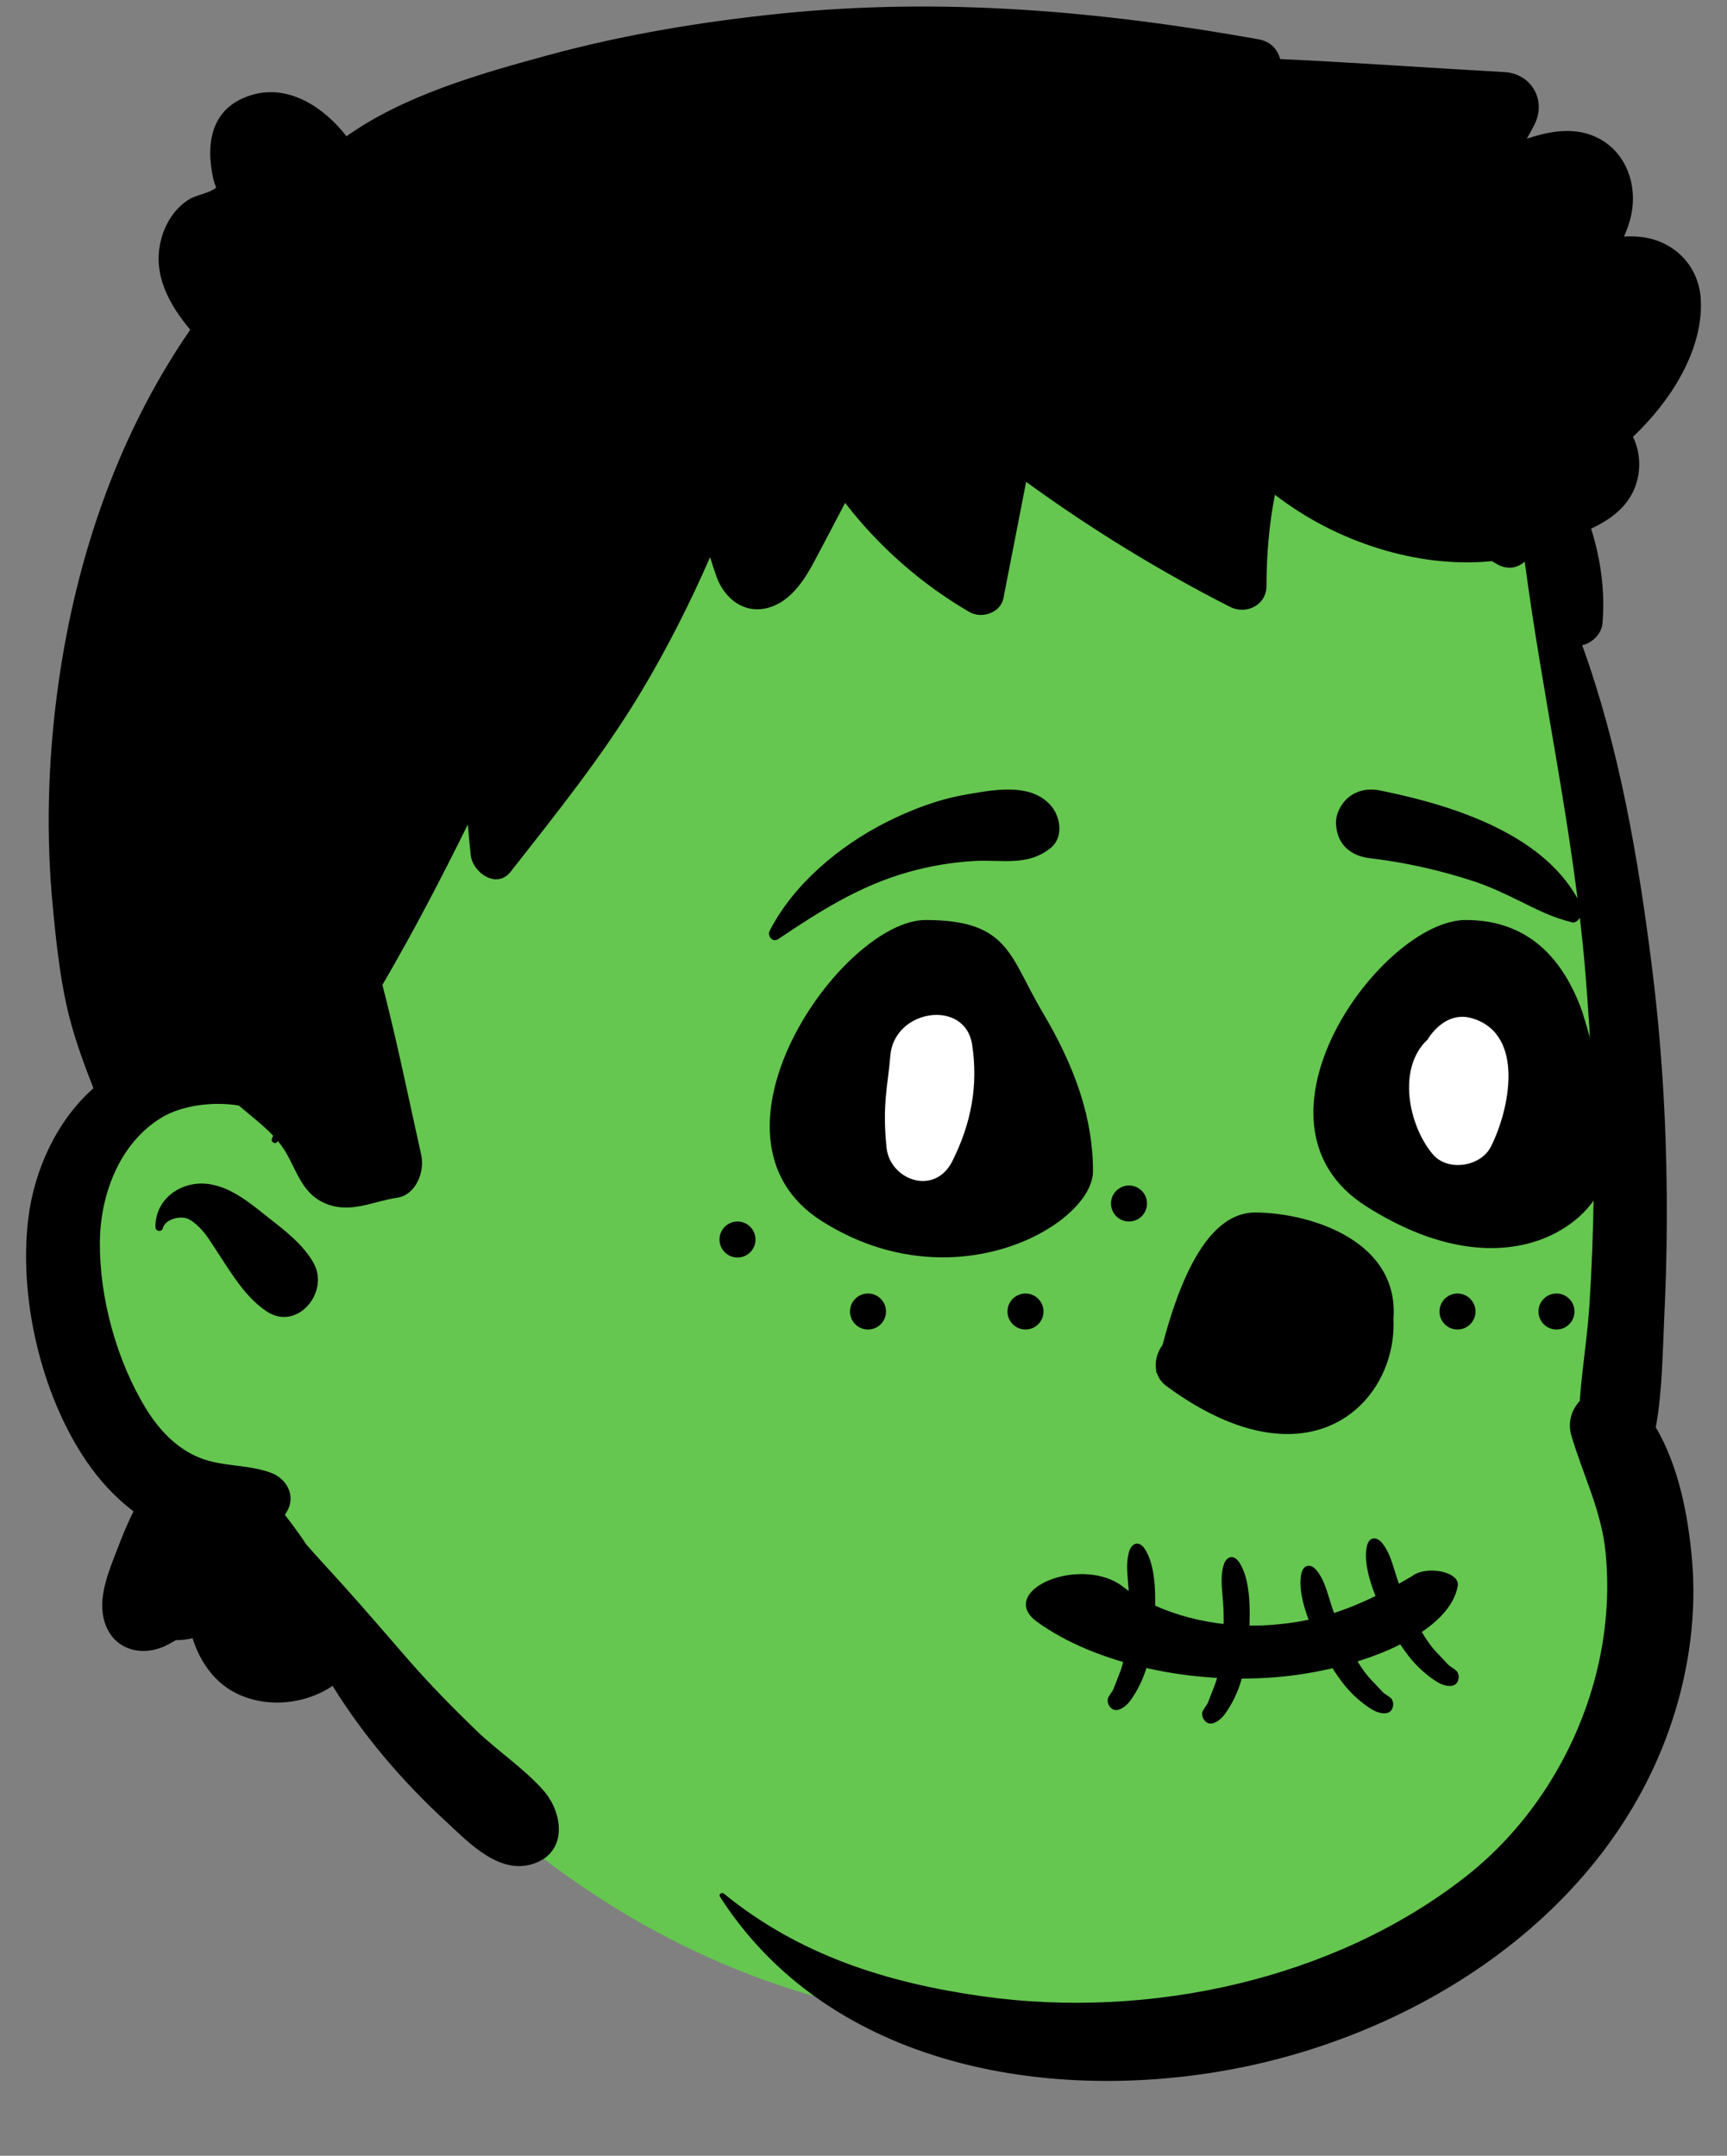 <svg viewBox="376.108 536.55 383.784 479.062" xmlns="http://www.w3.org/2000/svg"
     width="383.784px" height="479.062px">
    <rect x="376.108" y="536.55" width="383.784" height="479.062" fill="#808080" stroke="none"/>
    <g id="Master/Character/Avatar" stroke="none" stroke-width="1" fill="none" fill-rule="evenodd">
        <g id="Head" transform="translate(332, 483) scale(0.998 1)">
            <g id="Head/Short 5" stroke="none" stroke-width="1" fill="none" fill-rule="evenodd">
                <path d="M242.041,75.26 C298.822,75.26 357.552,119.272 378.365,147.357 C395.864,170.97 405.286,277.745 405.286,349.905 C405.286,364.997 413.615,393.446 411.184,407.882 C402.278,460.781 363.475,505.146 286.677,505.146 C209.878,505.146 154.815,474.704 97.733,392.973 C70.036,392.973 56.613,371.733 56.415,338.214 C56.287,315.868 65.2,300.63 83.152,292.5 C76.751,204.314 81.611,148.741 97.733,125.782 C121.914,91.342 185.261,75.26 242.041,75.26 Z"
                      id="Skin" fill="#65c650"/>
                <path d="M218.147,56.556 C253.996,52.926 289.127,55.976 324.457,62.287 C327.156,62.776 328.687,64.547 329.255,66.676 C345.897,67.436 362.557,68.657 379.175,69.567 C385.207,69.897 388.625,75.856 385.875,81.237 C385.327,82.306 384.755,83.346 384.175,84.386 L384.904,84.146 C389.904,82.542 395.304,81.751 400.175,84.297 C406.375,87.537 408.807,94.686 407.437,101.266 C407.086,102.946 406.497,104.556 405.827,106.127 C407.187,106.037 408.557,106.067 409.916,106.247 C417.156,107.207 422.536,112.757 422.916,120.147 C423.476,131.306 416.286,142.627 407.817,150.616 C409.046,153.147 409.517,156.127 409.005,159.147 C407.986,165.117 403.587,168.692 398.49,171.024 C400.615,177.775 401.62,184.833 401.027,192.046 C400.829,194.454 398.724,196.443 396.5,196.931 C404.786,219.745 408.981,244.239 411.997,268.106 C414.147,285.087 415.207,302.167 415.336,319.276 C415.399,327 415.271,334.733 414.947,342.459 L414.817,345.356 C414.416,353.707 414.397,362.476 412.897,370.737 C418.017,379.446 420.077,390.257 420.947,400.016 C422.026,412.096 420.317,424.556 416.505,436.047 C402.125,479.466 358.726,506.866 315.135,513.987 C274.786,520.577 228.096,511.707 204.517,475.056 C204.147,474.476 204.936,473.997 205.397,474.377 C222.267,488.096 241.835,494.216 263.096,497.196 C299.856,502.337 341.175,493.616 370.675,470.497 C384.836,459.397 395.046,443.237 399.536,425.846 C401.827,416.957 402.616,407.686 401.716,398.537 C400.796,389.257 396.687,381.337 394.096,372.567 C393.226,369.606 394.147,366.856 395.957,364.897 C396.466,357.776 397.666,350.596 398.125,343.497 C398.635,335.426 398.947,327.356 399.057,319.276 C399.267,302.516 398.567,285.726 397.156,269.037 C394.577,238.476 387.726,208.657 383.707,178.356 C382.218,179.691 380.084,180.239 377.848,179.073 L377.616,178.946 L376.397,178.247 C376.327,178.247 376.247,178.257 376.175,178.266 C367.827,179.077 359.166,177.917 351.166,175.426 C342.796,172.827 335.026,168.827 328.086,163.497 C326.767,170.186 326.216,176.946 326.207,183.766 C326.197,188.026 321.687,190.237 318.106,188.417 C302.236,180.356 287.077,171.067 272.687,160.627 C271.005,169.237 269.327,177.846 267.635,186.466 C266.986,189.787 262.755,191.127 260.046,189.547 C249.267,183.276 239.957,175.067 232.376,165.306 C230.863,168.2 229.345,171.093 227.817,173.981 L225.517,178.306 C223.246,182.556 220.207,187.257 215.237,188.616 C209.976,190.056 205.585,186.647 203.816,181.886 C203.276,180.407 202.776,178.886 202.316,177.356 C197.835,187.587 192.776,197.587 187.056,207.127 C178.476,221.436 168.175,234.186 157.906,247.266 C154.786,251.237 149.446,247.446 149.017,243.587 C148.767,241.317 148.556,239.037 148.375,236.766 C142.392,248.842 136.148,260.805 129.345,272.421 L130.319,276.238 L130.319,276.238 C133.125,287.516 135.457,298.874 137.99,310.212 C138.809,313.87 136.864,319.1 132.59,319.723 C127.484,320.467 122.653,323.076 117.424,321.281 C111.721,319.323 110.594,314.394 107.901,309.722 C107.365,308.791 106.74,307.936 106.067,307.124 L105.897,307.346 L105.897,307.346 C105.477,307.897 104.477,307.297 104.727,306.667 L105.019,305.939 L105.019,305.939 C102.707,303.484 99.939,301.436 97.394,299.233 C91.346,298.214 84.543,299.33 80.376,301.787 C70.885,307.386 66.526,318.926 66.436,329.537 C66.326,341.957 70.175,355.917 76.675,366.537 C79.537,371.207 83.457,375.426 88.635,377.497 C93.776,379.556 99.347,378.917 104.576,380.856 C108.037,382.147 110.166,385.987 108.076,389.466 C107.936,389.707 107.776,389.926 107.626,390.157 L109.181,392.221 C110.251,393.651 111.367,395.183 112.406,396.776 C115.067,399.837 117.867,402.787 120.576,405.797 C125.585,411.346 130.446,417.047 135.375,422.676 C140.026,427.987 144.946,432.976 150.017,437.886 C154.806,442.537 160.786,446.446 165.186,451.407 C169.465,456.247 170.626,464.696 163.585,467.497 C155.796,470.603 148.901,463.323 143.657,458.469 L143.436,458.266 C133.825,449.421 125.144,439.313 118.251,428.184 C111.424,432.832 101.547,433.276 94.749,428.629 C91.171,426.184 88.425,422.075 87.091,417.605 C85.834,417.887 84.576,418.052 83.35,418.033 C82.719,418.399 82.087,418.755 81.447,419.087 C76.376,421.726 70.147,420.547 67.826,414.936 C65.714,409.842 67.891,404.057 69.794,399.15 L70.186,398.136 C71.266,395.337 72.457,392.287 73.936,389.417 C69.817,386.317 66.296,382.466 63.316,378.087 C53.306,363.337 48.306,341.766 50.517,324.167 C51.846,313.547 56.836,302.547 65.005,295.386 L64.707,294.606 L64.707,294.606 C62.416,288.797 60.336,282.966 58.986,276.827 C57.407,269.647 56.636,262.207 55.937,254.897 C54.456,239.457 54.856,223.667 56.827,208.287 C60.526,179.337 69.906,150.917 86.556,126.827 C81.835,121.176 78.097,114.526 80.046,106.877 C80.936,103.366 82.966,100.037 86.026,98.026 C87.716,96.917 89.727,96.747 91.416,95.827 L91.925,95.547 C92.667,95.114 92.099,95.16 91.656,93.147 C89.906,85.106 91.356,77.337 100.207,74.667 C108.537,72.157 116.416,77.487 121.347,83.837 C134.246,74.686 151.246,69.897 166.196,65.827 C183.196,61.216 200.636,58.337 218.147,56.556 Z M78.807,326.256 C78.746,319.706 84.956,315.666 91.067,316.737 C95.17,317.451 98.593,319.9 101.808,322.431 L103.375,323.671 C107.289,326.744 111.783,330.057 114.116,334.407 C117.536,340.827 110.307,349.466 103.557,344.966 C98.927,341.863 95.959,336.891 92.921,332.273 L92.607,331.796 C91.227,329.726 90.017,327.526 88.126,325.866 L87.717,325.508 C87.096,324.979 86.429,324.495 85.626,324.266 C84.078,323.821 81.21,324.444 80.527,326.288 L80.466,326.476 C80.216,327.407 78.817,327.206 78.807,326.256 Z"
                      id="Ink" fill="#000"/>
            </g>
        </g>
        <g id="Face" transform="translate(491, 669) scale(1 1)" fill="#000">
            <g id="Face/Catrina" stroke="none" stroke-width="1" fill="none" fill-rule="evenodd">
                <path d="M116.752,92.437 C109.446,80.162 109.446,72 90.825,72 C72.204,72 38.283,120.231 67.708,138.895 C97.132,157.559 128,139.571 128,127.816 C128,116.06 124.058,104.712 116.752,92.437 Z"
                      id="Path-30" fill="#000"/>
                <path d="M236.752,92.437 C231.881,78.812 223.239,72 210.825,72 C192.204,72 159.299,116.965 188.723,135.629 C218.147,154.293 237.968,140.79 241.5,129.999 C243.855,122.804 242.272,110.284 236.752,92.437 Z"
                      id="Path-30-Copy" fill="#000"/>
                <path d="M170.814,144.367 C178.366,148.957 189.872,159.66 181.748,171.04 C172.186,181.073 158.419,169.569 151.634,164.366 C145.343,160.334 138.275,170.705 144.112,175.413 C193.136,211.708 213.031,145.567 174.634,138.97 C170.406,138.243 168.836,142.947 170.814,144.367 Z"
                      id="Fill-1" fill="#000"/>
                <path d="M82.963,102.146 C83.798,91.79 99.57,89.438 101.139,99.686 C102.544,108.866 100.89,117.299 96.755,125.564 C92.804,133.46 82.874,129.777 82.123,122.587 C81.116,112.949 82.444,108.589 82.963,102.146 Z"
                      id="Path" fill="#FFF"/>
                <path d="M203.027,97.561 C205.226,94.681 208.401,92.716 212.205,93.826 C224.09,97.299 220.587,114.172 216.413,122.385 C214.145,126.846 206.814,127.977 203.501,124.049 C198.101,117.645 195.515,104.856 202.38,98.549 C202.566,98.222 202.773,97.894 203.027,97.561 Z"
                      id="Path" fill="#FFF"/>
                <path d="M99.588,44.159 L101.465,43.83 C107.273,42.826 114.494,41.861 118.603,46.53 C120.782,49.006 121.532,53.608 118.603,55.978 C113.451,60.148 107.755,58.532 101.581,58.885 C96.493,59.177 91.603,60.019 86.702,61.42 C75.95,64.493 67.189,70.103 58.006,76.263 C56.801,77.071 55.571,75.53 56.146,74.403 C61.447,64.02 71.72,55.491 82.01,50.292 C87.502,47.517 93.512,45.215 99.588,44.159 Z"
                      id="Path" fill="#000"/>
                <path d="M191.61,43.179 L193.046,43.473 C208.684,46.742 229,53.271 236.405,68.631 C236.687,70.802 236.389,71.268 236.147,71.572 L236.066,71.673 C235.866,71.933 235.707,72.291 234.765,72.587 C234.504,72.524 234.24,72.458 233.974,72.388 C230.579,71.499 227.894,70.274 225.294,69.002 L222.475,67.613 C219.204,66.01 215.905,64.464 212.408,63.324 C204.946,60.89 197.271,59.175 189.476,58.259 C187.787,58.061 186.16,57.491 184.877,56.514 C183.659,55.586 182.728,54.302 182.304,52.595 C181.754,50.386 181.912,48.714 183.097,46.721 C183.988,45.224 185.264,44.187 186.728,43.591 C188.221,42.984 189.92,42.841 191.61,43.179 Z"
                      id="Path" fill="#000"/>
                <path d="M215.061,223.563 C213.096,224.489 210.771,224.632 208.418,224.76 C207.111,224.831 206.068,224.889 205.041,225.001 C202.219,225.309 199.429,225.773 196.883,226.441 C194.223,227.14 191.323,227.982 189.237,229.061 C188.741,229.318 188.274,229.588 187.805,229.858 C187.379,230.104 186.967,230.341 186.534,230.57 C186.036,230.832 185.563,231.107 185.093,231.382 C184.802,231.613 184.745,231.67 184.686,231.73 C184.598,231.819 184.496,231.918 184.379,232.025 C184.218,232.172 184.031,232.332 183.834,232.478 C183.507,232.743 183.331,232.817 183.179,232.849 C182.928,232.904 182.689,232.93 182.457,232.916 C182.24,232.902 182.035,232.852 181.833,232.769 C180.825,232.357 180.527,231.681 180.558,230.963 C180.604,229.874 181.435,228.668 182.201,227.926 C183.982,226.203 186.452,224.412 189.423,223.127 C192.812,221.659 196.52,220.548 200.78,219.782 C203.427,219.306 206.491,218.869 209.375,218.924 C211.45,218.964 213.432,219.262 215.068,220.008 C216.073,220.465 216.556,221.115 216.556,221.765 C216.556,222.428 216.055,223.095 215.061,223.563 Z"
                      id="Path-Copy-2" fill="#000"
                      transform="translate(198.556, 225.92) rotate(-104) translate(-198.556, -225.92)"/>
                <path d="M200.505,229.644 C198.541,230.569 196.215,230.713 193.863,230.84 C192.556,230.912 191.512,230.969 190.485,231.081 C187.663,231.389 184.873,231.853 182.328,232.522 C179.667,233.22 176.768,234.062 174.682,235.142 C174.186,235.398 173.718,235.668 173.25,235.938 C172.823,236.184 172.412,236.421 171.978,236.65 C171.48,236.912 171.008,237.188 170.537,237.462 C170.247,237.694 170.189,237.751 170.131,237.81 C170.043,237.899 169.94,237.999 169.823,238.106 C169.663,238.252 169.475,238.413 169.278,238.558 C168.951,238.824 168.775,238.897 168.624,238.93 C168.372,238.984 168.133,239.011 167.902,238.996 C167.684,238.983 167.48,238.932 167.278,238.85 C166.269,238.437 165.972,237.761 166.002,237.043 C166.048,235.954 166.879,234.748 167.645,234.006 C169.427,232.284 171.897,230.493 174.867,229.207 C178.257,227.739 181.965,226.628 186.224,225.862 C188.871,225.386 191.936,224.95 194.819,225.005 C196.895,225.044 198.876,225.343 200.513,226.088 C201.518,226.545 202,227.196 202,227.846 C202,228.509 201.499,229.176 200.505,229.644 Z"
                      id="Path-Copy-3" fill="#000"
                      transform="translate(184, 232) rotate(-104) translate(-184, -232)"/>
                <path d="M173.505,229.644 C171.541,230.569 169.215,230.713 166.863,230.84 C165.556,230.912 164.512,230.969 163.485,231.081 C160.663,231.389 157.873,231.853 155.328,232.522 C152.667,233.22 149.768,234.062 147.682,235.142 C147.186,235.398 146.718,235.668 146.25,235.938 C145.823,236.184 145.412,236.421 144.978,236.65 C144.48,236.912 144.008,237.188 143.537,237.462 C143.247,237.694 143.189,237.751 143.131,237.81 C143.043,237.899 142.94,237.999 142.823,238.106 C142.663,238.252 142.475,238.413 142.278,238.558 C141.951,238.824 141.775,238.897 141.624,238.93 C141.372,238.984 141.133,239.011 140.902,238.996 C140.684,238.983 140.48,238.932 140.278,238.85 C139.269,238.437 138.972,237.761 139.002,237.043 C139.048,235.954 139.879,234.748 140.645,234.006 C142.427,232.284 144.897,230.493 147.867,229.207 C151.257,227.739 154.965,226.628 159.224,225.862 C161.871,225.386 164.936,224.95 167.819,225.005 C169.895,225.044 171.876,225.343 173.513,226.088 C174.518,226.545 175,227.196 175,227.846 C175,228.509 174.499,229.176 173.505,229.644 Z"
                      id="Path-Copy-4" fill="#000"
                      transform="translate(157, 232) scale(-1, 1) rotate(-82) translate(-157, -232)"/>
                <path d="M152.505,226.644 C150.541,227.569 148.215,227.713 145.863,227.84 C144.556,227.912 143.512,227.969 142.485,228.081 C139.663,228.389 136.873,228.853 134.328,229.522 C131.667,230.22 128.768,231.062 126.682,232.142 C126.186,232.398 125.718,232.668 125.25,232.938 C124.823,233.184 124.412,233.421 123.978,233.65 C123.48,233.912 123.008,234.188 122.537,234.462 C122.247,234.694 122.189,234.751 122.131,234.81 C122.043,234.899 121.94,234.999 121.823,235.106 C121.663,235.252 121.475,235.413 121.278,235.558 C120.951,235.824 120.775,235.897 120.624,235.93 C120.372,235.984 120.133,236.011 119.902,235.996 C119.684,235.983 119.48,235.932 119.278,235.85 C118.269,235.437 117.972,234.761 118.002,234.043 C118.048,232.954 118.879,231.748 119.645,231.006 C121.427,229.284 123.897,227.493 126.867,226.207 C130.257,224.739 133.965,223.628 138.224,222.862 C140.871,222.386 143.936,221.95 146.819,222.005 C148.895,222.044 150.876,222.343 152.513,223.088 C153.518,223.545 154,224.196 154,224.846 C154,225.509 153.499,226.176 152.505,226.644 Z"
                      id="Path-Copy-5" fill="#000"
                      transform="translate(136, 229) scale(-1, 1) rotate(-82) translate(-136, -229)"/>
                <path d="M140.192,238.3 C130.505,236.14 121.863,232.539 115.544,227.937 C113.347,226.338 112.778,224.649 113.239,223.104 C113.757,221.367 115.638,219.792 118.202,218.736 C120.775,217.677 123.993,217.154 127.105,217.421 C129.808,217.652 132.5,218.461 134.63,220.139 L135.075,220.474 C138.831,223.251 143.726,225.53 149.304,226.999 C154.68,228.414 160.692,229.075 166.914,228.691 C178.764,227.959 186.931,224.457 195.613,219.701 C196.689,219.101 197.765,218.482 198.847,217.853 C199.531,217.282 200.479,216.916 201.532,216.723 C202.701,216.51 204.023,216.522 205.234,216.753 C206.402,216.976 207.447,217.398 208.147,217.96 C208.812,218.494 209.19,219.153 209.067,219.912 C208.273,224.84 203.557,229.239 196.86,232.693 C189.421,236.528 179.56,239.182 170.277,240.113 C160.05,241.138 149.628,240.404 140.192,238.3 L140.192,238.3 Z"
                      id="Path" fill="#000"/>
                <circle id="Oval" fill="#000" cx="49" cy="143" r="4"/>
                <circle id="Oval-Copy" fill="#000" cx="78" cy="159" r="4"/>
                <circle id="Oval-Copy-2" fill="#000" cx="113" cy="159" r="4"/>
                <circle id="Oval-Copy-3" fill="#000" cx="136" cy="135" r="4"/>
                <circle id="Oval-Copy-5" fill="#000" cx="209" cy="159" r="4"/>
                <circle id="Oval-Copy-6" fill="#000" cx="231" cy="159" r="4"/>
                <circle id="Oval-Copy-7" fill="#000" cx="245" cy="138" r="4"/>
                <path d="M142,172.462 C147.276,148.821 154.618,137 164.028,137 C178.143,137 204.441,145.676 191.224,172.462 C182.412,190.32 166.004,190.32 142,172.462 Z"
                      id="Path-29" fill="#000"/>
            </g>
        </g>
        <g id="Beard" transform="translate(455, 821) scale(1 1)" fill="#000">
            <g id="Beard/None" stroke="none" stroke-width="1" fill="none" fill-rule="evenodd" fill-opacity="0"/>
        </g>
        <g id="Mask" transform="translate(360, 783) scale(1 1)" fill="#000">
            <g id="Mask/None" stroke="none" stroke-width="1" fill="none" fill-rule="evenodd" fill-opacity="0"/>
        </g>
        <g id="Accessories" transform="translate(379, 724) scale(1 1)" fill="#000">
            <g id="Accessories/None" stroke="none" stroke-width="1" fill="none" fill-rule="evenodd" fill-opacity="0"/>
        </g>
    </g>
</svg>